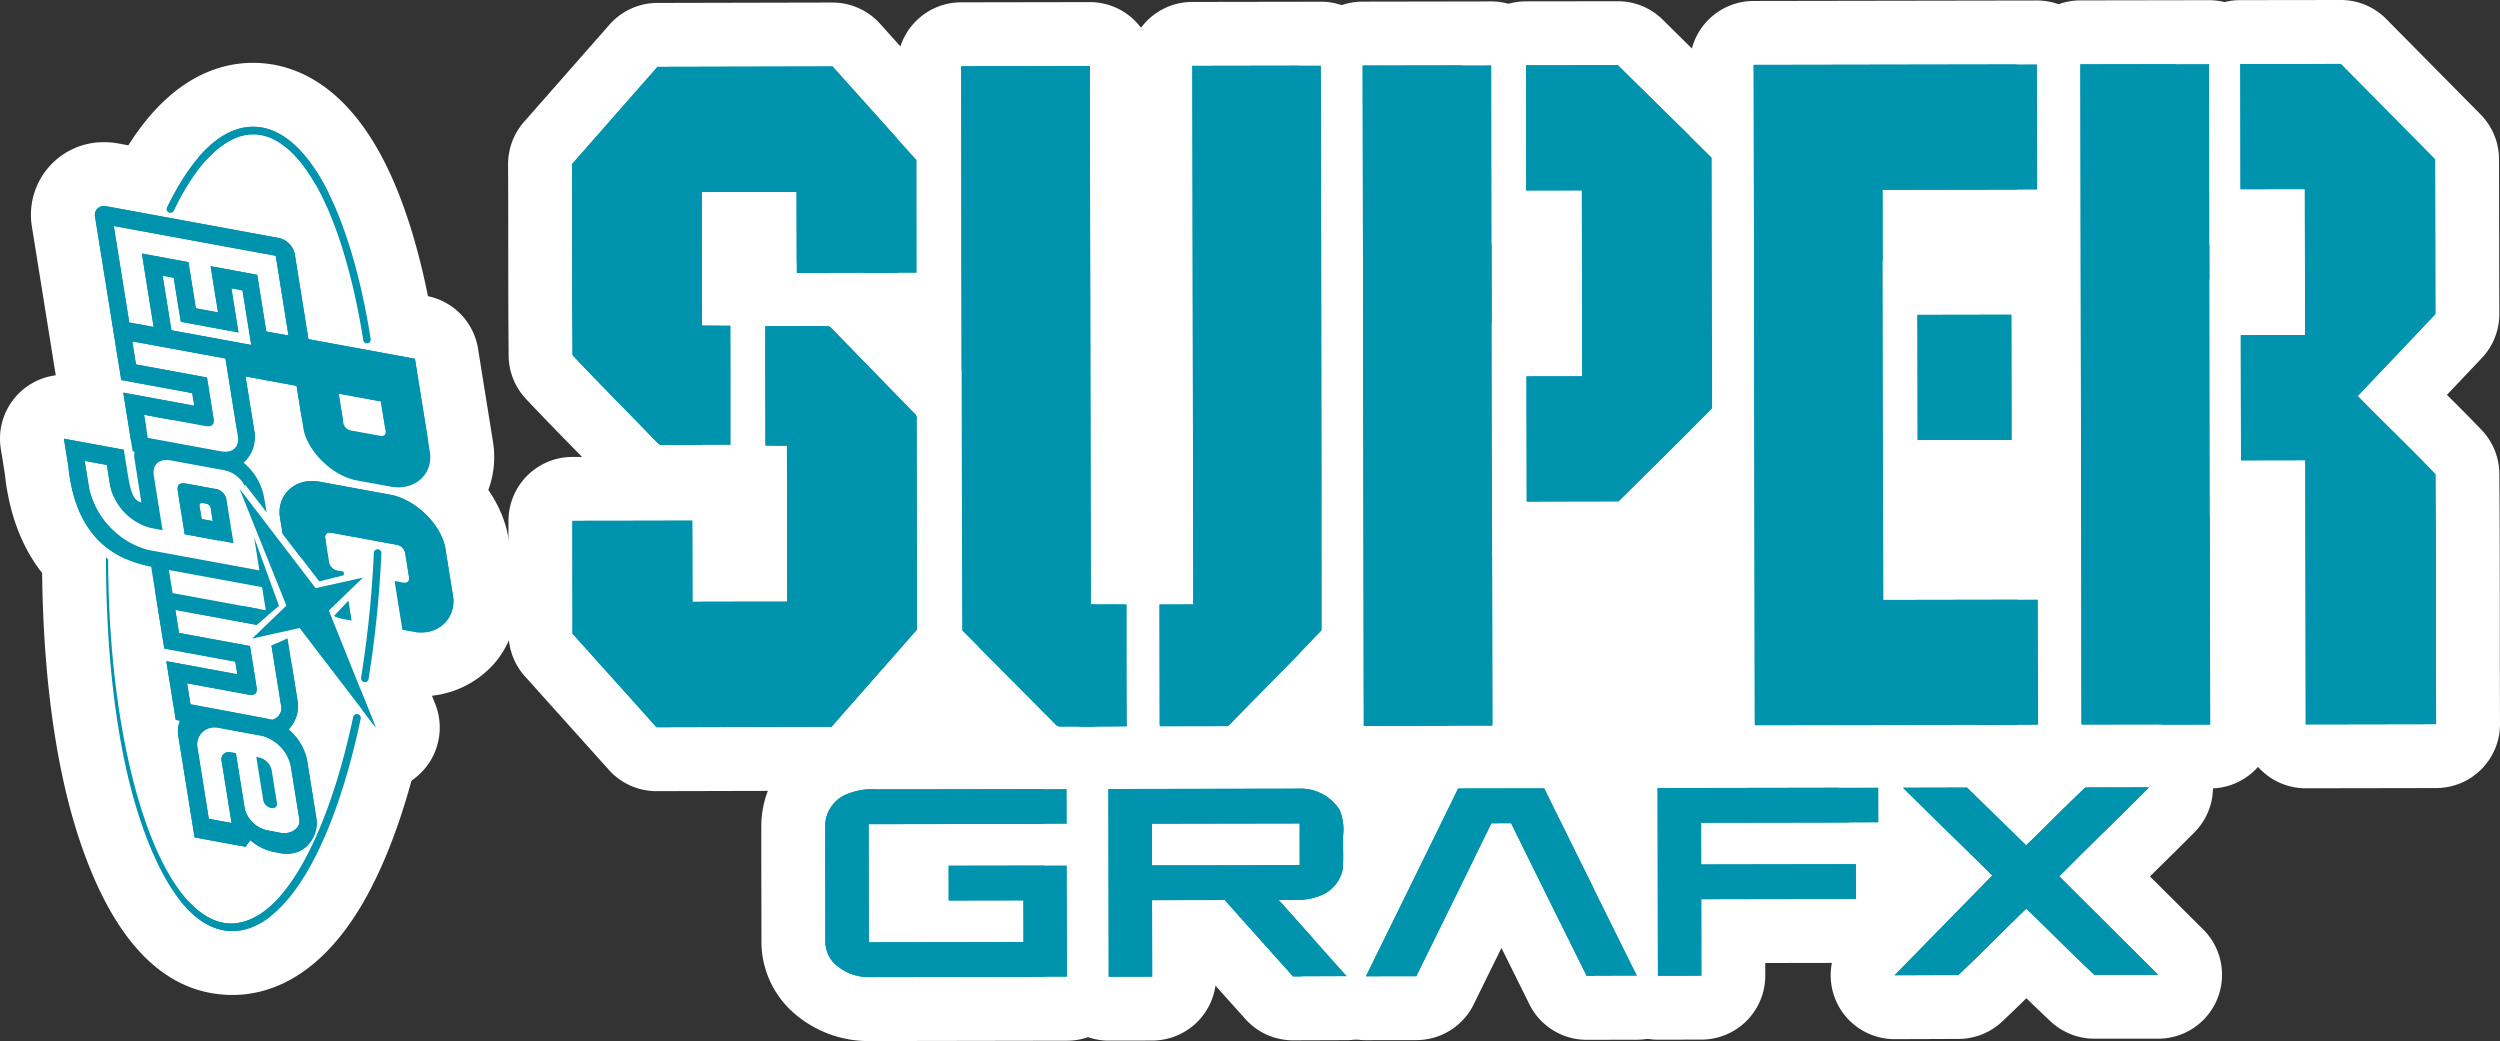 <?xml version="1.0" encoding="UTF-8" standalone="no"?>
<svg
   viewBox="0 0 273.766 114.001"
   version="1.1"
   id="svg156"
   sodipodi:docname="supergrafx.svg"
   width="273.766"
   height="114.001"
   inkscape:version="1.1 (c68e22c387, 2021-05-23)"
   xmlns:inkscape="http://www.inkscape.org/namespaces/inkscape"
   xmlns:sodipodi="http://sodipodi.sourceforge.net/DTD/sodipodi-0.dtd"
   xmlns="http://www.w3.org/2000/svg"
   xmlns:svg="http://www.w3.org/2000/svg"
   xmlns:rdf="http://www.w3.org/1999/02/22-rdf-syntax-ns#"
   xmlns:cc="http://creativecommons.org/ns#"
   xmlns:dc="http://purl.org/dc/elements/1.1/">
  <rect x="0" y="0" width="273.766" height="114.001" fill="#333333" stroke="none"/>
  <defs
     id="defs160" />
  <sodipodi:namedview
     id="namedview158"
     pagecolor="#ffffff"
     bordercolor="#666666"
     borderopacity="1.0"
     inkscape:pageshadow="2"
     inkscape:pageopacity="0.0"
     inkscape:pagecheckerboard="0"
     showgrid="false"
     fit-margin-top="0"
     fit-margin-left="0"
     fit-margin-right="0"
     fit-margin-bottom="0"
     inkscape:zoom="1.113"
     inkscape:cx="137.01707"
     inkscape:cy="56.603774"
     inkscape:window-width="1920"
     inkscape:window-height="1138"
     inkscape:window-x="-8"
     inkscape:window-y="-8"
     inkscape:window-maximized="1"
     inkscape:current-layer="svg156" />
  <title
     id="title2">logo</title>
  <g
     id="g1056"
     transform="translate(-363.117)">
    <g
       id="Layer_2"
       data-name="Layer 2">
      <rect
         x="459.683"
         y="65.811"
         width="22.167"
         height="18.796"
         fill="#ffffff"
         id="rect4" />
      <rect
         x="532.683"
         y="45.42"
         width="24.039"
         height="43.688"
         fill="#ffffff"
         id="rect6" />
      <rect
         x="573.092"
         y="50.941"
         width="16.998"
         height="16.998"
         fill="#ffffff"
         id="rect8" />
    </g>
    <g
       id="Calque_1"
       data-name="Calque 1">
      <path
         d="m 435.533,52.224 a 4.061,4.061 0 0 1 -3.005,-1.374 c -0.051,-0.047 -0.1,-0.096 -0.148,-0.146 -1.213,-1.263 -2.439,-2.516 -3.666,-3.77 -1.794,-1.833 -3.65,-3.729 -5.446,-5.642 a 3.499,3.499 0 0 1 -0.949,-2.361 c -0.04,-4.138 -0.043,-8.275 -0.045,-12.415 q -0.002,-4.262 -0.017,-8.525 a 3.498,3.498 0 0 1 0.871,-2.328 l 9.36,-10.65 a 3.501,3.501 0 0 1 2.621,-1.189 l 19.176,-0.044 a 3.5,3.5 0 0 1 2.605,1.163 l 9.195,10.252 a 3.5,3.5 0 0 1 0.895,2.345 q -0.007,3.238 0.004,6.475 0.007,2.931 0.006,5.862 a 3.5,3.5 0 0 1 -3.495,3.495 l -1.307,0.002 q -5.906,0.009 -11.812,0.025 h -0.012 a 3.501,3.501 0 0 1 -3.5,-3.492 c 0,0 -0.008,-4.776 -0.009,-5.386 0,0 -2.557,0.005 -3.388,0.006 q 0.002,3.823 0.013,7.646 a 3.5,3.5 0 0 1 3.129,3.48 q 0,2.541 0.008,5.083 c 0.006,2.665 0.012,5.33 0.003,7.994 a 3.501,3.501 0 0 1 -3.5,3.488 c -0.008,0 -1.184,-0.006 -1.763,-0.006 l -4.808,0.012 z"
         fill="#0093ae"
         id="path11" />
      <path
         d="m 454.285,7.28 9.196,10.252 c -0.01,4.114 0.016,8.228 0.01,12.339 q -6.562,0.011 -13.126,0.028 c -0.007,-2.965 -0.006,-5.924 -0.017,-8.884 -3.288,0.002 -6.576,0.014 -9.86,0.014 l -0.52,-10e-5 c 10e-4,4.869 0.002,9.731 0.029,14.6 l 0.124,-1e-4 c 0.995,0 1.991,0.021 2.99,0.024 0,4.355 0.026,8.711 0.011,13.065 q -0.89,-0.006 -1.779,-0.006 c -1.607,0 -3.214,0.011 -4.823,0.011 q -0.484,0 -0.968,-0.002 l -0.019,4.3e-4 c -0.272,0 -0.438,-0.283 -0.629,-0.444 -3.013,-3.138 -6.108,-6.211 -9.086,-9.383 -0.067,-6.97 -0.028,-13.946 -0.062,-20.923 l 9.36,-10.65 19.168,-0.044 m 7e-5,-7 h -0.016 l -19.168,0.044 a 7,7 0 0 0 -5.242,2.379 l -9.36,10.65 a 7,7 0 0 0 -1.742,4.655 q 0.021,4.254 0.017,8.507 c 0.002,4.076 0.005,8.291 0.045,12.45 a 7,7 0 0 0 1.897,4.724 c 1.819,1.937 3.685,3.843 5.49,5.687 1.221,1.247 2.442,2.494 3.649,3.752 q 0.104,0.109 0.213,0.213 a 7.501,7.501 0 0 0 5.465,2.384 l 0.068,-3.7e-4 0.918,0.002 q 1.219,0 2.437,-0.006 1.193,-0.004 2.386,-0.005 0.865,0 1.73,0.005 l 0.049,1.8e-4 a 7,7 0 0 0 7,-6.977 c 0.009,-2.668 0.003,-5.337 -0.003,-8.005 q -0.004,-1.922 -0.007,-3.843 0.126,0.005 0.254,0.005 l 0.024,-6e-5 q 5.541,-0.019 11.084,-0.025 l 2.031,-0.003 a 7,7 0 0 0 6.988,-6.99 q 0.004,-2.921 -0.006,-5.843 -0.007,-3.245 -0.004,-6.49 a 7,7 0 0 0 -1.789,-4.69 L 459.496,2.606 a 7,7 0 0 0 -5.211,-2.326 z"
         fill="#ffffff"
         id="path13" />
      <path
         d="m 479.236,83.091 a 4.214,4.214 0 0 1 -3.114,-1.405 L 466.002,71.505 a 3.503,3.503 0 0 1 -1.018,-2.459 q -0.047,-19.356 -0.073,-38.71 l -0.039,-23.073 a 3.499,3.499 0 0 1 3.494,-3.507 L 482.456,3.732 a 3.5,3.5 0 0 1 3.5,3.493 l 0.036,21.133 q 0.027,17.153 0.065,34.309 c 0.171,0.003 0.342,0.006 0.513,0.01 a 3.5,3.5 0 0 1 3.422,3.502 q -0.005,6.683 0.023,13.356 a 3.5,3.5 0 0 1 -3.424,3.511 c -1.353,0.029 -2.706,0.033 -4.059,0.033 0,0 -2.511,0 -3.058,0.003 -0.086,0.006 -0.169,0.009 -0.238,0.009 z"
         fill="#0093ae"
         id="path15" />
      <path
         d="m 482.456,7.232 q 0.056,29.469 0.109,58.942 c 0.764,-0.006 1.527,-0.014 2.291,-0.014 0.545,0 1.09,0.004 1.635,0.016 q -0.005,6.689 0.023,13.371 c -1.338,0.029 -2.675,0.033 -4.013,0.033 q -0.712,0 -1.425,-4.9e-4 -0.871,0 -1.742,0.004 a 0.63,0.63 0 0 1 -0.098,0.008 0.776,0.776 0 0 1 -0.575,-0.314 L 468.484,69.038 Q 468.409,38.143 468.373,7.256 475.415,7.244 482.456,7.232 m 2.1e-4,-7 h -0.012 l -14.084,0.024 a 7,7 0 0 0 -6.988,7.013 q 0.022,11.584 0.039,23.168 0.031,19.307 0.072,38.617 a 7,7 0 0 0 2.035,4.918 L 473.6,84.115 a 7.66,7.66 0 0 0 5.636,2.476 q 0.185,0 0.371,-0.009 0.735,-0.003 1.47,-0.003 l 0.709,2.4e-4 0.716,2.5e-4 c 1.246,0 2.698,-0.003 4.165,-0.035 a 7,7 0 0 0 6.848,-7.022 q -0.022,-6.669 -0.023,-13.342 a 7.001,7.001 0 0 0 -3.942,-6.304 q -0.036,-15.739 -0.057,-31.477 -0.017,-10.591 -0.036,-21.182 a 7,7 0 0 0 -7,-6.987 z"
         fill="#ffffff"
         id="path17" />
      <path
         d="m 490.113,83.038 a 3.5,3.5 0 0 1 -3.5,-3.491 l 3.5,-0.009 -3.5,-0.004 q -0.017,-6.665 -0.019,-13.335 a 3.501,3.501 0 0 1 3.461,-3.498 c 0.075,-10e-4 0.15,-10e-4 0.225,-0.002 -0.018,-11.755 -0.096,-55.481 -0.096,-55.481 a 3.5,3.5 0 0 1 3.494,-3.506 l 14.088,-0.024 a 3.5,3.5 0 0 1 3.5,3.496 q 0.013,11.552 0.041,23.105 0.041,19.367 0.045,38.73 a 3.498,3.498 0 0 1 -0.957,2.401 c -2.009,2.125 -4.086,4.229 -6.094,6.262 -1.402,1.42 -2.804,2.839 -4.19,4.272 a 3.502,3.502 0 0 1 -2.5,1.067 q -2.71,0.013 -5.414,0.012 z"
         fill="#0093ae"
         id="path19" />
      <path
         d="m 507.766,7.188 c 0.023,20.609 0.102,41.224 0.086,61.829 -3.361,3.555 -6.857,6.989 -10.257,10.506 -2.496,0.012 -4.985,0.01 -7.481,0.015 q -0.017,-6.667 -0.019,-13.338 c 0.735,-0.008 1.47,-0.01 2.207,-0.01 q 0.742,0 1.484,0.002 -0.043,-29.491 -0.101,-58.98 l 14.082,-0.024 m 0,-7 h -0.012 l -12.434,0.021 -1.648,0.003 a 7,7 0 0 0 -6.988,7.012 l 0.035,19.557 q 0.03,16.627 0.057,33.254 a 6.999,6.999 0 0 0 -3.682,6.16 q -0.005,6.681 0.019,13.361 a 7,7 0 0 0 7,6.982 h 0.012 l 2.225,-0.003 q 2.638,-0.003 5.277,-0.012 a 7,7 0 0 0 5,-2.134 c 1.38,-1.427 2.776,-2.84 4.171,-4.254 2.019,-2.045 4.107,-4.159 6.14,-6.309 a 7,7 0 0 0 1.913,-4.804 c 0.01,-12.928 -0.018,-26.071 -0.045,-38.782 q -0.025,-11.531 -0.041,-23.061 a 7,7 0 0 0 -7,-6.992 z"
         fill="#ffffff"
         id="path21" />
      <path
         d="m 512.462,83 a 3.5,3.5 0 0 1 -3.5,-3.494 L 508.837,7.187 a 3.5,3.5 0 0 1 3.494,-3.506 l 14.087,-0.024 a 3.5,3.5 0 0 1 3.5,3.494 l 0.124,72.319 a 3.5,3.5 0 0 1 -3.493,3.506 z"
         fill="#0093ae"
         id="path23" />
      <path
         d="m 526.417,7.156 q 0.062,36.164 0.124,72.32 -7.042,0.012 -14.08,0.024 -0.062,-36.163 -0.124,-72.32 l 14.08,-0.024 m 0,-7 h -0.012 l -14.08,0.024 a 7,7 0 0 0 -6.988,7.012 l 0.062,36.095 0.062,36.225 a 7,7 0 0 0 7,6.988 h 0.012 l 5.04,-0.009 9.04,-0.016 a 7,7 0 0 0 6.988,-7.012 l -0.062,-36.16 -0.062,-36.16 a 7,7 0 0 0 -7,-6.988 z"
         fill="#ffffff"
         id="path25" />
      <path
         d="m 530.304,58.419 a 3.501,3.501 0 0 1 -3.5,-3.494 l 3.5,-0.006 -3.5,-0.061 -0.023,-13.639 a 3.501,3.501 0 0 1 3.495,-3.506 l 2.595,-0.005 -0.023,-13.36 -2.602,0.004 a 3.5,3.5 0 0 1 -3.5,-3.494 L 526.722,7.156 A 3.5,3.5 0 0 1 530.217,3.65 L 540.279,3.636 a 3.502,3.502 0 0 1 2.467,1.017 q 2.375,2.36 4.771,4.702 2.764,2.711 5.511,5.436 a 3.505,3.505 0 0 1 1.028,2.473 l 0.048,27.462 a 3.5,3.5 0 0 1 -1.02,2.477 q -2.754,2.764 -5.54,5.501 -2.358,2.331 -4.708,4.67 a 3.505,3.505 0 0 1 -2.461,1.024 c -2.171,0.008 -10.067,0.022 -10.07,0.022 z"
         fill="#0093ae"
         id="path27" />
      <path
         d="m 540.279,7.136 c 3.412,3.389 6.873,6.738 10.278,10.133 l 0.047,27.462 c -3.393,3.406 -6.839,6.765 -10.243,10.166 -3.351,0.013 -6.704,0.015 -10.056,0.023 q -0.012,-6.852 -0.024,-13.705 3.05,-0.005 6.095,-0.011 -0.018,-10.179 -0.035,-20.361 l -6.095,0.01 q -0.012,-6.855 -0.024,-13.703 L 540.279,7.136 m 0,-7 h -0.009 l -10.056,0.014 a 7,7 0 0 0 -6.991,7.012 l 0.013,7.636 0.01,6.068 a 7.002,7.002 0 0 0 6.107,6.932 l 0.011,6.478 a 7,7 0 0 0 -6.083,6.952 l 0.024,13.705 a 7,7 0 0 0 7,6.988 h 0.016 l 3.389,-0.006 q 3.34,-0.006 6.679,-0.016 a 7,7 0 0 0 4.92,-2.048 q 2.311,-2.309 4.639,-4.6 2.816,-2.782 5.616,-5.578 a 7,7 0 0 0 2.04,-4.952 l -0.047,-27.462 a 7,7 0 0 0 -2.057,-4.945 Q 552.76,9.58 549.987,6.875 547.594,4.527 545.212,2.17 a 7,7 0 0 0 -4.933,-2.034 z"
         fill="#ffffff"
         id="path29" />
      <path
         d="m 555.281,82.927 a 3.5,3.5 0 0 1 -3.5,-3.494 l -0.124,-72.32 A 3.5,3.5 0 0 1 555.151,3.607 l 31.024,-0.053 a 3.5,3.5 0 0 1 3.5,3.494 l 0.023,13.703 a 3.5,3.5 0 0 1 -3.494,3.506 l -13.437,0.023 0.065,37.913 L 586.276,62.17 a 3.499,3.499 0 0 1 3.5,3.494 l 0.023,13.703 a 3.499,3.499 0 0 1 -3.494,3.506 z"
         fill="#0093ae"
         id="path31" />
      <path
         d="m 586.175,7.054 q 0.012,6.851 0.024,13.703 l -16.937,0.029 q 0.038,22.452 0.077,44.913 L 586.276,65.67 q 0.012,6.854 0.024,13.703 l -31.019,0.053 Q 555.219,43.263 555.157,7.107 L 586.175,7.054 m 0,-7 h -0.012 l -20.03,0.034 -10.989,0.019 a 7,7 0 0 0 -6.988,7.012 l 0.062,36.095 0.062,36.225 a 7,7 0 0 0 7,6.988 h 0.012 l 11.255,-0.019 19.764,-0.034 a 7,7 0 0 0 6.988,-7.012 l -0.012,-7.054 -0.011,-6.649 A 7,7 0 0 0 586.276,58.67 h -0.012 l -9.803,0.017 -0.134,2.1e-4 -0.018,-10.693 -0.035,-20.22 5.456,-0.009 4.481,-0.008 a 7,7 0 0 0 6.988,-7.012 l -0.01,-6.051 -0.013,-7.653 a 7,7 0 0 0 -7,-6.988 z"
         fill="#ffffff"
         id="path33" />
      <path
         d="m 591.056,82.865 a 3.5,3.5 0 0 1 -3.5,-3.494 l -0.124,-72.32 a 3.5,3.5 0 0 1 3.494,-3.506 l 14.092,-0.024 a 3.5,3.5 0 0 1 3.5,3.494 l 0.124,72.32 a 3.499,3.499 0 0 1 -3.494,3.506 z"
         fill="#0093ae"
         id="path35" />
      <path
         d="m 605.018,7.021 q 0.062,36.164 0.124,72.32 -7.045,0.012 -14.086,0.024 -0.062,-36.164 -0.124,-72.32 7.047,-0.012 14.086,-0.024 m 0,-7 h -0.012 L 590.92,0.045 a 7,7 0 0 0 -6.988,7.012 l 0.062,36.219 0.062,36.1 a 7,7 0 0 0 7,6.988 h 0.012 l 14.086,-0.024 a 7,7 0 0 0 6.988,-7.012 l -0.124,-72.32 a 7,7 0 0 0 -7,-6.988 z"
         fill="#ffffff"
         id="path37" />
      <path
         d="m 615.612,82.823 a 3.499,3.499 0 0 1 -3.5,-3.494 l -0.044,-25.427 -3.548,0.006 a 3.499,3.499 0 0 1 -3.5,-3.494 L 604.997,36.711 a 3.499,3.499 0 0 1 3.494,-3.506 l 3.542,-0.007 -0.016,-8.986 -3.548,0.006 a 3.5,3.5 0 0 1 -3.5,-3.494 L 604.946,7.021 A 3.5,3.5 0 0 1 608.441,3.515 l 11.008,-0.015 a 3.5,3.5 0 0 1 2.489,1.04 l 10.326,10.449 a 3.5,3.5 0 0 1 1.011,2.448 q 0.015,4.424 0.018,8.849 0.006,4.05 0.016,8.101 a 3.495,3.495 0 0 1 -0.961,2.419 l -6.173,6.508 q 0.617,0.612 1.232,1.222 c 1.626,1.61 3.308,3.275 4.931,4.969 a 3.499,3.499 0 0 1 0.974,2.393 c 0.047,5.599 0.051,11.197 0.055,16.796 q 0.003,5.297 0.018,10.594 a 3.501,3.501 0 0 1 -3.493,3.513 z"
         fill="#0093ae"
         id="path39" />
      <path
         d="m 619.449,7 10.326,10.449 c 0.019,5.649 0.016,11.299 0.033,16.948 l -8.513,8.975 c 2.815,2.87 5.736,5.652 8.516,8.553 0.076,9.125 0.039,18.251 0.073,27.374 l -14.271,0.025 q -0.025,-14.462 -0.05,-28.927 l -7.042,0.012 q -0.012,-6.852 -0.024,-13.703 3.518,-0.006 7.042,-0.012 -0.014,-7.993 -0.028,-15.986 -3.526,0.006 -7.042,0.012 -0.012,-6.855 -0.024,-13.703 L 619.449,7 m -6e-5,-7 h -0.01 L 608.436,0.015 A 7,7 0 0 0 601.446,7.027 l 10e-4,0.612 0.022,13.091 a 7,7 0 0 0 7,6.988 h 0.012 l 0.042,-6e-5 0.003,1.986 -0.042,10e-5 a 7,7 0 0 0 -6.988,7.012 l 9e-5,0.059 0.024,13.645 a 7,7 0 0 0 7,6.988 h 0.012 l 0.042,-6e-5 0.013,7.452 0.025,14.475 a 7,7 0 0 0 7,6.988 h 0.012 l 14.271,-0.025 A 7,7 0 0 0 636.883,79.272 q -0.02,-5.269 -0.018,-10.54 c -0.004,-5.524 -0.008,-11.235 -0.055,-16.866 a 7,7 0 0 0 -1.946,-4.785 c -1.254,-1.309 -2.534,-2.592 -3.794,-3.844 l 3.817,-4.024 a 7,7 0 0 0 1.921,-4.838 q -0.012,-4.053 -0.015,-8.106 -0.006,-4.422 -0.018,-8.843 a 7,7 0 0 0 -2.021,-4.897 L 624.428,2.08 A 7,7 0 0 0 619.449,0 Z"
         fill="#ffffff"
         id="path41" />
      <path
         d="m 573.116,51.687 a 3.499,3.499 0 0 1 -3.5,-3.494 l -0.023,-13.705 a 3.5,3.5 0 0 1 3.494,-3.506 l 10.283,-0.019 a 3.5,3.5 0 0 1 3.5,3.494 l 0.023,13.705 A 3.499,3.499 0 0 1 583.399,51.668 Z"
         fill="#0093ae"
         id="path43" />
      <path
         d="m 583.369,34.463 q 0.012,6.854 0.024,13.705 -5.139,0.009 -10.277,0.018 -0.012,-6.854 -0.024,-13.705 5.139,-0.009 10.277,-0.018 m 2.8e-4,-7 h -0.012 l -5.139,0.009 -5.138,0.009 a 7,7 0 0 0 -6.988,7.012 l 0.012,6.852 0.012,6.853 a 7,7 0 0 0 7,6.988 h 0.012 l 5.138,-0.009 5.139,-0.009 a 7,7 0 0 0 6.988,-7.012 l -0.024,-13.705 a 7,7 0 0 0 -7,-6.988 z"
         fill="#ffffff"
         id="path45" />
      <path
         d="m 435.006,83.134 a 3.498,3.498 0 0 1 -2.605,-1.163 l -9.197,-10.251 a 3.497,3.497 0 0 1 -0.895,-2.344 q 0.006,-3.081 -0.005,-6.159 -0.007,-3.092 -0.005,-6.188 a 3.501,3.501 0 0 1 3.497,-3.493 q 6.559,-0.006 13.117,-0.022 h 0.01 a 3.5,3.5 0 0 1 3.5,3.485 c 0.006,1.484 0.012,5.08 0.013,5.394 0,0 2.273,-0.005 3.381,-0.007 l -0.02,-10.297 a 3.503,3.503 0 0 1 -2.357,-3.306 l -0.008,-4.112 c -0.007,-2.987 -0.015,-5.976 -0.005,-8.965 a 3.499,3.499 0 0 1 3.5,-3.488 c 0.007,0 1.483,0.004 1.483,0.004 l 3.838,-0.007 c 0,0 1.485,0.001 1.523,0.001 a 3.959,3.959 0 0 1 2.84,1.229 c 0.065,0.058 0.128,0.118 0.189,0.181 q 2.577,2.659 5.161,5.306 l 3.804,3.907 a 4.088,4.088 0 0 1 1.226,3.187 c 0,0 0.028,17.784 0.04,22.907 a 3.5,3.5 0 0 1 -0.871,2.318 l -9.358,10.647 a 3.501,3.501 0 0 1 -2.62,1.189 z"
         fill="#0093ae"
         id="path47" />
      <path
         d="m 452.231,35.715 q 0.749,0 1.498,0.004 a 0.338,0.338 0 0 1 0.041,-0.003 c 0.22,0 0.36,0.219 0.516,0.345 q 4.497,4.638 9.006,9.254 a 0.614,0.614 0 0 1 0.198,0.566 q 0.02,11.531 0.04,23.058 l -9.358,10.648 -19.166,0.046 -9.197,-10.25 c 0.008,-4.117 -0.018,-8.229 -0.01,-12.347 q 6.562,-0.006 13.124,-0.023 c 0.013,2.963 0.01,5.924 0.023,8.886 2.835,-0.003 5.673,-0.014 8.51,-0.014 q 0.934,0 1.868,0.002 L 449.291,48.807 q -0.163,2.7e-4 -0.325,3e-4 c -0.675,0 -1.352,-0.005 -2.026,-0.027 -0.006,-4.353 -0.028,-8.705 -0.013,-13.062 q 0.74,0.005 1.479,0.004 c 1.275,0 2.551,-0.007 3.825,-0.007 m 0,-7 q -0.966,0 -1.933,0.004 -0.946,0.003 -1.892,0.004 -0.718,0 -1.435,-0.004 l -0.044,-1.5e-4 a 7,7 0 0 0 -7,6.977 c -0.01,3.017 -0.003,6.031 0.005,9.046 l 0.008,4.049 a 7.034,7.034 0 0 0 0.126,1.318 7.04,7.04 0 0 0 -1.142,-0.093 h -0.021 q -6.552,0.019 -13.11,0.023 a 7,7 0 0 0 -6.994,6.987 q -0.006,3.111 0.005,6.219 0.007,3.064 0.005,6.128 a 7,7 0 0 0 1.79,4.688 l 9.197,10.25 a 7,7 0 0 0 5.21,2.325 h 0.017 l 19.166,-0.046 a 7,7 0 0 0 5.241,-2.379 l 9.358,-10.648 a 7,7 0 0 0 1.742,-4.636 q -0.017,-7.708 -0.027,-15.419 l -0.012,-7.417 a 7.661,7.661 0 0 0 -2.233,-5.707 q -1.883,-1.938 -3.77,-3.872 -2.589,-2.657 -5.175,-5.32 -0.151,-0.156 -0.312,-0.303 a 7.417,7.417 0 0 0 -5.23,-2.17 c -0.049,0 -0.1,6.1e-4 -0.151,0.002 q -0.694,-0.004 -1.389,-0.004 z"
         fill="#ffffff"
         id="path49" />
      <path
         d="m 458.386,110.5 a 8.931,8.931 0 0 1 -6.257,-2.404 6.868,6.868 0 0 1 -2.128,-5.12 l -0.008,-4.659 q -0.009,-4.039 -0.007,-8.076 a 7.255,7.255 0 0 1 4.698,-6.57 10.148,10.148 0 0 1 4.111,-0.733 l 0.447,0.005 c 3.888,-0.004 20.683,-0.033 20.685,-0.033 a 3.5,3.5 0 0 1 3.5,3.494 l 0.006,3.805 a 3.501,3.501 0 0 1 -0.845,2.287 3.484,3.484 0 0 1 0.853,2.283 l 0.021,12.18 a 3.5,3.5 0 0 1 -3.494,3.506 z m 3.367,-10.814 1.924,-0.004 a 3.491,3.491 0 0 1 -0.169,-1.067 l -0.006,-3.803 a 3.51,3.51 0 0 1 0.165,-1.07 l -1.923,0.004 z"
         fill="#0093ae"
         id="path51" />
      <path
         d="m 479.927,86.409 c 0.002,1.265 0.004,2.537 0.007,3.805 q -10.849,0.019 -21.697,0.037 0.011,6.468 0.022,12.94 l 16.94,-0.029 q -0.004,-2.283 -0.008,-4.568 -4.092,0.007 -8.183,0.014 -0.003,-1.905 -0.007,-3.803 6.468,-0.011 12.94,-0.022 l 0.021,12.18 q -10.753,0.018 -21.51,0.037 l -0.069,3.7e-4 a 5.518,5.518 0 0 1 -3.826,-1.425 3.394,3.394 0 0 1 -1.056,-2.55 c -0.004,-4.261 -0.022,-8.52 -0.015,-12.779 a 3.788,3.788 0 0 1 2.551,-3.348 6.716,6.716 0 0 1 2.76,-0.461 q 0.193,0 0.384,0.004 10.373,-0.009 20.745,-0.032 m 1.9e-4,-7 h -0.008 q -4.706,0.005 -9.414,0.015 -5.635,0.01 -11.269,0.017 -0.218,-0.003 -0.438,-0.004 a 13.686,13.686 0 0 0 -5.465,1.005 10.781,10.781 0 0 0 -6.846,9.811 q -0.007,4.052 0.007,8.105 0.005,2.289 0.008,4.579 a 10.38,10.38 0 0 0 3.217,7.696 12.398,12.398 0 0 0 8.665,3.368 l 0.081,-4.6e-4 v 9e-5 l 7.803,-0.013 13.707,-0.024 a 7,7 0 0 0 6.988,-7.012 l -0.021,-12.179 a 6.99,6.99 0 0 0 -0.386,-2.287 6.997,6.997 0 0 0 0.378,-2.283 l -0.007,-3.805 a 7,7 0 0 0 -7,-6.988 z"
         fill="#ffffff"
         id="path53" />
      <path
         d="m 484.53,110.455 a 3.5,3.5 0 0 1 -3.5,-3.494 l -0.036,-20.555 a 3.5,3.5 0 0 1 3.494,-3.506 l 20.756,-0.035 a 8.528,8.528 0 0 1 7.588,4.053 7.531,7.531 0 0 1 0.862,4.085 c -10e-4,0.146 0,0.513 -10e-4,0.552 -0.007,0.427 -0.002,0.854 0.003,1.281 0.01,0.789 0.019,1.605 -0.034,2.47 -0.003,0.048 -0.007,0.096 -0.012,0.143 a 7.133,7.133 0 0 1 -3.741,5.429 l 3.299,3.691 a 3.5,3.5 0 0 1 -2.597,5.832 c 0,0 -5.897,0.021 -5.902,0.021 a 3.498,3.498 0 0 1 -2.606,-1.164 l -1.124,-1.253 q -2.664,-2.969 -5.319,-5.945 l -2.884,0.005 0.008,4.876 a 3.5,3.5 0 0 1 -3.494,3.506 z"
         fill="#0093ae"
         id="path55" />
      <path
         d="m 505.325,86.365 a 5.049,5.049 0 0 1 4.472,2.294 5.553,5.553 0 0 1 0.398,2.838 c -0.02,1.197 0.048,2.399 -0.025,3.595 a 3.917,3.917 0 0 1 -2.647,3.049 6.975,6.975 0 0 1 -2.702,0.41 c -0.397,0 -0.795,-0.01 -1.19,-0.01 -0.166,0 -0.332,0.002 -0.497,0.007 l 7.466,8.354 -5.889,0.021 q -3.746,-4.179 -7.479,-8.365 l -7.959,0.014 0.014,8.376 -4.757,0.008 -0.035,-20.554 q 10.375,-0.018 20.754,-0.036 l 0.075,-4.5e-4 m -16.058,8.402 q 8.087,-0.014 16.178,-0.028 c -0.003,-1.522 -0.005,-3.049 -0.008,-4.57 l -16.178,0.028 c 0.003,1.52 0.005,3.048 0.008,4.57 M 505.325,79.365 h -1.5e-4 l -0.087,5.1e-4 v -6e-5 l -20.754,0.036 a 7,7 0 0 0 -6.988,7.012 l 0.035,20.554 a 7,7 0 0 0 7,6.988 h 0.012 l 4.757,-0.008 a 7.002,7.002 0 0 0 6.919,-6.012 q 1.12,1.25 2.241,2.5 l 1.04,1.16 a 7,7 0 0 0 5.212,2.327 h 0.025 l 5.889,-0.021 a 7,7 0 0 0 5.194,-11.665 l -0.932,-1.043 a 10.203,10.203 0 0 0 2.246,-5.389 q 0.015,-0.143 0.023,-0.286 c 0.061,-0.991 0.05,-1.912 0.041,-2.724 -0.005,-0.394 -0.01,-0.789 -0.003,-1.182 q 0.002,-0.118 -6e-5,-0.236 c -0.002,-0.112 1.5e-4,-0.225 10e-4,-0.339 a 10.891,10.891 0 0 0 -1.326,-5.861 11.984,11.984 0 0 0 -10.545,-5.811 z"
         fill="#ffffff"
         id="path57" />
      <path
         d="m 512.7,110.404 a 3.5,3.5 0 0 1 -3.142,-5.041 q 1.866,-3.806 3.739,-7.606 3.183,-6.469 6.351,-12.945 a 3.498,3.498 0 0 1 3.14,-1.966 l 9.428,-0.016 a 3.502,3.502 0 0 1 3.141,1.954 q 3.051,6.199 6.129,12.382 2.02,4.066 4.034,8.136 a 3.499,3.499 0 0 1 -3.129,5.052 l -5.521,0.012 a 3.5,3.5 0 0 1 -3.137,-1.947 l -2.653,-5.35 q -1.78,-3.584 -3.555,-7.172 -1.746,3.565 -3.503,7.127 l -2.664,5.415 a 3.499,3.499 0 0 1 -3.137,1.958 z"
         fill="#0093ae"
         id="path59" />
      <path
         d="m 532.215,86.33 c 3.372,6.85 6.781,13.679 10.167,20.524 l -5.514,0.011 c -2.759,-5.574 -5.537,-11.135 -8.275,-16.718 l -2.162,0.004 c -2.715,5.593 -5.477,11.163 -8.217,16.747 l -5.514,0.008 c 3.363,-6.856 6.746,-13.697 10.093,-20.559 l 9.422,-0.016 m 6e-5,-7 h -0.012 l -9.422,0.016 a 7,7 0 0 0 -6.28,3.932 q -3.148,6.455 -6.325,12.893 -1.882,3.824 -3.761,7.651 a 7,7 0 0 0 6.285,10.083 h 0.01 l 5.514,-0.008 a 7,7 0 0 0 6.274,-3.916 q 1.348,-2.747 2.701,-5.49 l 0.337,-0.685 0.361,0.727 q 1.349,2.718 2.697,5.438 a 7,7 0 0 0 6.273,3.894 h 0.015 l 5.514,-0.011 a 7,7 0 0 0 6.26,-10.104 q -1.978,-3.998 -3.963,-7.991 -3.106,-6.257 -6.198,-12.52 a 7,7 0 0 0 -6.28,-3.909 z"
         fill="#ffffff"
         id="path61" />
      <path
         d="m 544.669,110.352 a 3.499,3.499 0 0 1 -3.5,-3.494 l -0.035,-20.554 a 3.5,3.5 0 0 1 3.493,-3.506 l 24.178,-0.042 a 3.5,3.5 0 0 1 3.5,3.492 l 0.007,3.807 a 3.501,3.501 0 0 1 -2.668,3.406 3.522,3.522 0 0 1 0.202,1.168 l 0.006,3.803 a 3.5,3.5 0 0 1 -3.494,3.506 l -13.439,0.023 0.008,4.789 a 3.576,3.576 0 0 1 -3.493,3.593 z"
         fill="#0093ae"
         id="path63" />
      <path
         d="m 568.805,86.256 q 0.003,1.905 0.007,3.805 -9.705,0.017 -19.414,0.033 c 0.003,1.52 0.005,3.048 0.008,4.57 l 16.94,-0.029 0.007,3.803 -16.94,0.029 q 0.007,4.188 0.014,8.376 -2.377,0.004 -4.757,0.008 -0.018,-10.279 -0.035,-20.554 l 24.172,-0.042 m 2.7e-4,-7 h -0.012 L 556.511,79.277 544.621,79.297 a 7,7 0 0 0 -6.988,7.012 l 0.018,10.277 0.018,10.277 a 7,7 0 0 0 7,6.988 h 0.012 l 4.757,-0.008 a 7,7 0 0 0 6.988,-7.012 l -0.002,-1.376 4.255,-0.007 5.685,-0.01 a 7,7 0 0 0 6.988,-7.012 l -0.002,-0.921 -0.004,-2.111 a 6.984,6.984 0 0 0 2.465,-5.344 l -0.006,-3.441 -6.4e-4,-0.364 a 7,7 0 0 0 -7,-6.988 z"
         fill="#ffffff"
         id="path65" />
      <path
         d="m 570.59,110.294 a 3.5,3.5 0 0 1 -2.501,-5.948 l 8.253,-8.432 q -1.003,-0.984 -2.011,-1.966 c -1.77,-1.729 -3.542,-3.459 -5.297,-5.206 a 3.5,3.5 0 0 1 2.462,-5.98 l 7.018,-0.017 a 3.5,3.5 0 0 1 2.445,0.996 l 4.027,3.933 c 0.111,-0.11 0.222,-0.221 0.333,-0.331 1.218,-1.211 2.477,-2.463 3.776,-3.67 a 3.501,3.501 0 0 1 2.371,-0.936 l 6.986,-0.021 a 3.5,3.5 0 0 1 2.483,5.967 c -1.567,1.577 -3.155,3.138 -4.742,4.697 q -1.312,1.289 -2.62,2.581 l 8.34,8.303 a 3.5,3.5 0 0 1 -2.47,5.98 l -6.984,-0.001 a 3.504,3.504 0 0 1 -2.386,-0.938 c -1.522,-1.418 -3.013,-2.888 -4.454,-4.31 q -0.305,-0.3 -0.608,-0.601 -0.306,0.303 -0.61,0.606 c -1.436,1.425 -2.92,2.899 -4.437,4.321 a 3.502,3.502 0 0 1 -2.382,0.947 z"
         fill="#0093ae"
         id="path67" />
      <path
         d="m 598.454,86.216 h 0.005 m -0.005,0 c -3.251,3.274 -6.591,6.469 -9.836,9.75 l 10.827,10.779 -6.985,-10e-4 c -2.533,-2.359 -4.957,-4.848 -7.457,-7.244 -2.492,2.405 -4.907,4.902 -7.432,7.27 l -6.981,0.025 10.696,-10.926 c -3.246,-3.215 -6.542,-6.382 -9.781,-9.606 l 7.009,-0.018 6.477,6.325 c 2.184,-2.088 4.274,-4.277 6.487,-6.333 l 6.976,-0.021 m 0.005,-7 h -0.005 l -0.033,9e-5 -6.964,0.021 a 7,7 0 0 0 -4.742,1.87 q -0.889,0.826 -1.743,1.66 l -1.568,-1.531 a 7.001,7.001 0 0 0 -4.89,-1.992 h -0.018 l -7.009,0.018 a 7,7 0 0 0 -4.921,11.961 c 1.603,1.596 3.235,3.192 4.825,4.746 l -5.804,5.928 a 7,7 0 0 0 5.002,11.897 h 0.025 l 6.981,-0.025 a 7,7 0 0 0 4.763,-1.894 c 0.904,-0.848 1.791,-1.708 2.661,-2.563 0.873,0.852 1.762,1.709 2.669,2.553 a 7,7 0 0 0 4.77,1.878 l 6.985,0.001 a 7,7 0 0 0 4.94,-11.961 l -5.835,-5.81 0.095,-0.093 c 1.542,-1.515 3.135,-3.08 4.698,-4.653 a 6.999,6.999 0 0 0 -4.883,-12.012 z m -0.005,14 z"
         fill="#ffffff"
         id="path69" />
      <path
         d="m 403.299,41.104 a 3.924,3.924 0 0 1 -3.869,-3.361 c -2.319,-14.588 -6.764,-19.466 -8.551,-19.533 h -4.8e-4 c -0.953,0 -3.146,1.345 -5.576,6.383 a 3.917,3.917 0 0 1 -7.443,-1.699 3.85,3.85 0 0 1 0.408,-1.735 c 4.311,-8.907 9.21,-10.777 12.563,-10.777 0.114,0 0.229,0.002 0.343,0.006 2.905,0.11 7.126,1.685 10.739,8.564 2.305,4.393 4.122,10.488 5.254,17.626 a 3.911,3.911 0 0 1 -3.262,4.478 4.338,4.338 0 0 1 -0.606,0.048 z"
         fill="#0093ae"
         id="path71" />
      <path
         d="m 390.831,13.881 c 0.07,0 0.141,0.001 0.212,0.004 2.84,0.107 5.53,2.424 7.772,6.694 2.128,4.057 3.822,9.778 4.896,16.548 a 0.413,0.413 0 0 1 -0.345,0.471 0.407,0.407 0 0 1 -0.469,-0.343 c -2.18,-13.712 -6.735,-22.349 -11.885,-22.543 -0.057,-0.002 -0.113,-0.003 -0.17,-0.003 -2.998,0 -6.084,2.958 -8.69,8.364 a 0.417,0.417 0 0 1 -0.791,-0.179 0.388,0.388 0 0 1 0.044,-0.18 c 2.793,-5.785 6.05,-8.833 9.427,-8.833 m 0,-7 c -4.353,0 -10.608,2.212 -15.709,12.743 a 7.405,7.405 0 0 0 3.415,9.937 l 0.077,0.037 a 7.47,7.47 0 0 0 3.161,0.707 7.377,7.377 0 0 0 6.642,-4.113 l 0.039,-0.079 a 17.562,17.562 0 0 1 2.315,-3.747 c 1.37,1.818 3.705,6.521 5.208,15.965 a 7.412,7.412 0 1 0 14.642,-2.315 c -1.192,-7.504 -3.131,-13.966 -5.609,-18.689 -4.393,-8.365 -9.879,-10.293 -13.707,-10.437 -0.159,-0.006 -0.317,-0.009 -0.476,-0.009 z"
         fill="#ffffff"
         id="path73" />
      <path
         d="m 403.064,78.202 a 4.382,4.382 0 0 1 -0.598,-0.046 3.918,3.918 0 0 1 -3.309,-3.866 4.415,4.415 0 0 1 0.045,-0.632 116.897,116.897 0 0 0 1.358,-13.275 3.882,3.882 0 0 1 3.914,-3.734 c 0.035,0 0.083,0.001 0.117,0.002 a 3.948,3.948 0 0 1 3.788,4.069 124.524,124.524 0 0 1 -1.447,14.194 3.901,3.901 0 0 1 -3.867,3.288 z"
         fill="#0093ae"
         id="path75" />
      <path
         d="m 404.474,60.148 0.013,1.8e-4 a 0.421,0.421 0 0 1 0.394,0.435 120.917,120.917 0 0 1 -1.404,13.77 0.417,0.417 0 0 1 -0.413,0.349 0.426,0.426 0 0 1 -0.064,-0.005 0.415,0.415 0 0 1 -0.343,-0.407 l -1.2e-4,-0.07 a 120.51,120.51 0 0 0 1.399,-13.675 0.413,0.413 0 0 1 0.418,-0.398"
         fill="#ffffff"
         id="path77" />
      <path
         d="m 388.291,105.451 c -5.551,-0.161 -9.979,-5.075 -13.155,-14.605 -2.541,-7.62 -3.894,-17.83 -3.914,-29.524 l -0.001,-0.335 a 3.5,3.5 0 0 1 3.485,-3.515 h 0.015 a 3.496,3.496 0 0 1 2.86,1.482 3.614,3.614 0 0 1 0.881,2.345 c 0.041,23.666 6.493,36.229 9.94,36.331 h 4.9e-4 c 0.933,0 2.651,-1.128 4.524,-4.305 2.199,-3.722 4.078,-9.089 5.437,-15.524 a 3.919,3.919 0 0 1 3.84,-3.107 4.332,4.332 0 0 1 0.802,0.083 3.92,3.92 0 0 1 3.041,4.613 c -1.54,7.329 -3.724,13.516 -6.318,17.911 -3.981,6.74 -8.268,8.155 -11.164,8.155 z"
         fill="#0093ae"
         id="path79" />
      <path
         d="m 374.722,60.971 c 1.8e-4,0.114 0.241,0.229 0.241,0.343 0.038,22.138 5.943,39.596 13.338,39.813 0.045,0.001 0.089,0.002 0.134,0.002 2.548,0 5.181,-2.081 7.507,-6.028 2.366,-4.004 4.402,-9.737 5.846,-16.579 a 0.423,0.423 0 0 1 0.829,0.168 c -1.457,6.932 -3.496,12.754 -5.903,16.831 -2.488,4.212 -5.301,6.434 -8.15,6.434 -0.056,0 -0.112,-8.6e-4 -0.167,-0.003 -3.934,-0.115 -7.355,-4.452 -9.941,-12.214 -2.502,-7.504 -3.716,-17.586 -3.734,-28.424 l -5.3e-4,-0.344 m 2.1e-4,-7 h -0.011 a 7,7 0 0 0 -6.989,7.011 l 3.5e-4,0.221 1.8e-4,0.122 c 0.021,12.065 1.436,22.655 4.094,30.627 3.689,11.069 9.2,16.788 16.378,16.997 0.117,0.004 0.244,0.006 0.371,0.006 3.807,0 9.357,-1.713 14.177,-9.874 2.787,-4.722 5.113,-11.275 6.726,-18.951 a 7.476,7.476 0 0 0 -1.1,-5.65 7.425,7.425 0 0 0 -13.429,2.598 c -1.262,5.981 -3.046,11.117 -5.023,14.463 a 13.014,13.014 0 0 1 -1.393,1.976 c -0.939,-1.219 -2.407,-3.863 -3.762,-8.753 a 91.934,91.934 0 0 1 -2.798,-23.461 7.151,7.151 0 0 0 -1.613,-4.494 6.99,6.99 0 0 0 -5.628,-2.837 z"
         fill="#ffffff"
         id="path81" />
      <path
         d="m 374.721,64.466 a 3.5,3.5 0 0 1 -3.5,-3.494 l -4.9e-4,-0.407 a 3.5,3.5 0 0 1 3.491,-3.509 h 0.009 a 3.5,3.5 0 0 1 3.5,3.491 l 4.9e-4,0.419 a 3.5,3.5 0 0 1 -3.5,3.5 z"
         fill="#0093ae"
         id="path83" />
      <path
         d="m 374.721,60.556 7.4e-4,0.412 v 0.002 l -7.4e-4,-0.414 m 2.8e-4,-7 h -0.012 a 7,7 0 0 0 -6.988,7.012 l 7.3e-4,0.415 a 7.001,7.001 0 0 0 7,6.988 h 0.007 a 6.999,6.999 0 0 0 6.994,-6.999 l -7.5e-4,-0.427 a 7,7 0 0 0 -7,-6.988 z"
         fill="#ffffff"
         id="path85" />
      <path
         d="m 404.273,83.173 a 3.498,3.498 0 0 1 -2.781,-1.373 l -6.986,-9.128 -3.015,0.671 a 3.5,3.5 0 0 1 -3.188,-5.937 l 2.049,-1.974 -4.265,-10.627 a 3.5,3.5 0 0 1 6.027,-3.431 l 6.986,9.128 3.015,-0.671 a 3.5,3.5 0 0 1 3.19,5.935 l -2.05,1.978 4.264,10.625 a 3.5,3.5 0 0 1 -3.246,4.804 z"
         fill="#0093ae"
         id="path87" />
      <path
         d="m 389.335,53.502 8.344,10.902 5.196,-1.156 -3.746,3.613 5.141,12.812 -8.344,-10.902 -5.196,1.156 3.747,-3.609 -5.143,-12.816 m 13.54,9.746 h 0.005 M 389.331,46.501 a 7.001,7.001 0 0 0 -6.492,9.608 l 3.387,8.439 -0.35,0.337 a 6.999,6.999 0 0 0 6.376,11.875 l 0.834,-0.185 5.628,7.353 a 7,7 0 0 0 12.055,-6.861 l -3.386,-8.439 0.277,-0.267 a 6.999,6.999 0 0 0 -4.312,-12.097 q -0.234,-0.016 -0.47,-0.016 -0.282,0 -0.566,0.023 a 6.992,6.992 0 0 0 -1.103,0.177 l -0.686,0.153 -5.627,-7.353 a 6.997,6.997 0 0 0 -5.563,-2.746 z"
         fill="#ffffff"
         id="path89" />
      <path
         d="m 392.954,92.001 a 4.339,4.339 0 0 1 -0.792,-0.074 4.584,4.584 0 0 1 -3.668,-3.72 l -0.767,-4.765 a 3.5,3.5 0 0 1 3.456,-4.056 3.456,3.456 0 0 1 0.662,0.063 l 0.294,0.057 a 5.28,5.28 0 0 1 4.168,4.184 L 396.9,87.39 a 3.955,3.955 0 0 1 -3.946,4.611 z"
         fill="#0093ae"
         id="path91" />
      <path
         d="m 391.183,82.887 0.294,0.057 a 1.856,1.856 0 0 1 1.377,1.317 l 0.078,0.494 0.316,1.957 0.195,1.228 a 0.459,0.459 0 0 1 -0.49,0.561 0.808,0.808 0 0 1 -0.147,-0.014 1.096,1.096 0 0 1 -0.854,-0.818 L 391.183,82.887 m -1.4e-4,-7 a 7,7 0 0 0 -6.911,8.112 l 0.769,4.782 a 8.027,8.027 0 0 0 6.487,6.589 7.831,7.831 0 0 0 1.425,0.132 7.455,7.455 0 0 0 7.401,-8.674 l -0.193,-1.215 -0.318,-1.973 -0.074,-0.471 a 8.797,8.797 0 0 0 -6.997,-7.105 l -0.268,-0.051 a 7.001,7.001 0 0 0 -1.321,-0.126 z"
         fill="#ffffff"
         id="path93" />
      <path
         d="m 394.572,96.993 a 8.141,8.141 0 0 1 -1.333,-0.113 c -0.035,-0.006 -0.986,-0.193 -0.986,-0.193 a 7.211,7.211 0 0 1 -1.626,-0.514 3.545,3.545 0 0 1 -0.612,0.054 A 3.5,3.5 0 0 1 389.38,96.169 l -5.588,-1.029 a 3.5,3.5 0 0 1 -2.821,-2.888 l -1.786,-11.123 a 6.812,6.812 0 0 1 -0.084,-1.028 3.483,3.483 0 0 1 -0.193,-0.714 l -1.033,-6.432 a 3.496,3.496 0 0 1 -0.042,-0.701 3.542,3.542 0 0 1 -0.18,-0.679 l -1.08,-6.733 c -5.486,-1.938 -8.734,-6.507 -9.45,-13.357 l -0.463,-2.89 a 3.5,3.5 0 0 1 4.088,-3.997 l 2.657,0.488 -0.247,-1.536 a 3.505,3.505 0 0 1 -0.042,-0.702 3.542,3.542 0 0 1 -0.18,-0.679 l -2.865,-17.862 a 4.451,4.451 0 0 1 4.46,-5.237 5.113,5.113 0 0 1 0.904,0.082 l 18.841,3.47 a 5.789,5.789 0 0 1 4.568,4.609 l 1.11,6.915 9.232,1.699 a 3.502,3.502 0 0 1 2.823,2.889 l 1.629,10.168 a 6.847,6.847 0 0 1 -1.501,5.545 7.056,7.056 0 0 1 -5.404,2.42 8.036,8.036 0 0 1 -1.466,-0.136 l -3.756,-0.688 a 11.538,11.538 0 0 1 -6.675,-4.325 8.958,8.958 0 0 1 0.642,2.122 l 0.29,1.691 a 3.498,3.498 0 0 1 -1.138,3.219 l 2.323,6.397 a 3.501,3.501 0 0 1 0.059,2.213 3.498,3.498 0 0 1 1.047,1.984 l 1.141,7.105 a 6.586,6.586 0 0 1 -0.271,2.999 8.373,8.373 0 0 1 1.257,3.155 l 1.025,6.395 a 7.417,7.417 0 0 1 -1.636,5.736 6.456,6.456 0 0 1 -5.005,2.259 z m -7.058,-38.827 a 3.51,3.51 0 0 1 0.755,-1.566 l -0.529,-0.686 a 3.489,3.489 0 0 1 -0.886,-1.011 l -2.988,-0.549 c 0,0 0.515,3.206 0.519,3.234 z"
         fill="#0093ae"
         id="path95" />
      <path
         d="m 374.532,22.57 a 1.597,1.597 0 0 1 0.283,0.026 l 18.829,3.467 a 2.275,2.275 0 0 1 1.746,1.718 l 1.503,9.359 11.663,2.147 1.63,10.168 a 3.315,3.315 0 0 1 -3.449,3.912 4.562,4.562 0 0 1 -0.829,-0.078 l -3.762,-0.69 c -2.618,-0.484 -5.41,-3.217 -5.807,-5.696 l -0.745,-4.651 -5.588,-1.029 1.024,6.375 a 3.729,3.729 0 0 1 -1.232,3.072 6.467,6.467 0 0 1 2.227,3.716 l 0.297,1.735 -2.288,-2.965 -0.153,-0.013 a 3.232,3.232 0 0 0 -2.295,-1.665 l -5.713,-1.051 a 2.822,2.822 0 0 0 -0.515,-0.051 c -1.017,0 -1.568,0.665 -1.391,1.761 l 0.951,5.919 L 379.6,57.81 a 6.141,6.141 0 0 1 -4.418,-4.624 l -0.366,-2.271 -2.425,-0.448 0.478,2.983 a 9.026,9.026 0 0 0 6.509,6.777 l 12.145,2.237 -0.007,-0.057 -0.569,-3.552 2.719,7.488 -2.449,2.085 -8.899,-1.641 0.401,2.527 7.774,1.431 0.708,4.405 c 0.105,0.654 -0.054,0.94 -0.566,0.94 a 2.244,2.244 0 0 1 -0.401,-0.043 l -6.627,-1.222 0.368,2.299 c 0,0 8.754,1.628 8.947,1.698 a 1.337,1.337 0 0 0 0.949,-1.715 l -1.024,-6.408 1.758,-0.799 1.141,7.106 a 3.753,3.753 0 0 1 -1.03,2.882 5.958,5.958 0 0 1 2.017,3.28 l 1.024,6.386 c 0.205,1.275 -0.515,3.942 -3.185,3.942 a 4.596,4.596 0 0 1 -0.756,-0.066 l -0.883,-0.175 a 5.606,5.606 0 0 1 -2.404,-1.251 l -0.514,0.725 -5.588,-1.029 -1.785,-11.123 a 2.968,2.968 0 0 1 0.194,-1.657 l -0.471,-0.086 -1.033,-6.432 7.112,1.309 c 0.314,0.058 0.488,0.11 0.577,0.11 0.146,0 0.059,-0.143 -0.019,-0.639 l -0.119,-0.73 -7.772,-1.431 -1.436,-8.957 c -4.534,-0.889 -8.34,-3.684 -9.077,-11.035 l -0.48,-2.988 6.561,1.206 0.364,2.275 c 0.32,1.996 0.568,3.306 1.559,3.488 l -0.786,-4.965 a 2.427,2.427 0 0 1 0.047,-0.577 l -0.213,-0.036 -1.033,-6.435 7.112,1.308 c 0.316,0.059 0.491,0.113 0.579,0.113 0.144,0 0.058,-0.143 -0.021,-0.639 l -0.115,-0.73 -7.776,-1.431 -2.865,-17.862 a 0.957,0.957 0 0 1 1.003,-1.183 m 5.408,13.236 -1.289,-8.043 5.101,0.942 0.81,5.053 2.431,0.448 -0.812,-5.055 5.103,0.942 0.992,6.202 2.431,0.444 -1.397,-8.731 -17.733,-3.262 1.693,10.568 2.672,0.492 m 10.687,1.967 -0.955,-5.974 -1.217,-0.222 0.775,4.826 -6.316,-1.166 -0.777,-4.822 -1.212,-0.224 0.959,5.974 8.743,1.608 m -4.709,8.91 a 2.213,2.213 0 0 1 -0.401,-0.043 l -6.627,-1.22 0.405,2.529 7.956,1.466 a 2.837,2.837 0 0 0 0.51,0.049 c 1.021,0 1.571,-0.665 1.393,-1.762 l -1.342,-8.383 -0.011,-0.061 -10.201,-1.878 0.405,2.527 7.774,1.431 0.704,4.405 c 0.105,0.651 -0.055,0.94 -0.567,0.94 m 18.988,1.057 c 0.327,0 0.492,-0.211 0.435,-0.572 l -0.52,-3.214 -4.615,-0.852 0.517,3.22 a 1.009,1.009 0 0 0 0.84,0.82 l 3.161,0.579 a 0.957,0.957 0 0 0 0.183,0.019 m -12.685,19.086 -0.394,-2.468 -0.011,-0.059 -10.201,-1.876 0.405,2.525 10.201,1.877 m -3.747,23.296 -1.102,-6.858 a 0.763,0.763 0 0 1 0.812,-0.894 1.133,1.133 0 0 1 0.207,0.02 l 0.551,0.085 0.987,6.138 a 3.268,3.268 0 0 0 2.408,2.303 l 1.517,0.288 a 2.083,2.083 0 0 0 0.384,0.036 c 0.949,0 1.799,-0.645 1.658,-1.521 l -0.948,-5.91 a 4.431,4.431 0 0 0 -3.178,-3.244 l -4.72,-0.867 a 2.435,2.435 0 0 0 -0.44,-0.041 1.873,1.873 0 0 0 -1.865,2.273 l 1.236,7.735 2.493,0.459 M 374.533,15.57 h -2.8e-4 a 7.95,7.95 0 0 0 -7.913,9.302 l 2.603,16.226 a 7,7 0 0 0 -6.017,8.052 l 0.449,2.798 c 0.792,7.342 4.204,12.645 9.772,15.368 l 0.772,4.813 q 0.056,0.348 0.145,0.684 a 7.006,7.006 0 0 0 0.076,0.698 l 1.033,6.432 a 7.023,7.023 0 0 0 0.169,0.771 q 0.03,0.474 0.104,0.948 l 1.789,11.146 a 7,7 0 0 0 5.644,5.775 l 5.588,1.029 a 7.003,7.003 0 0 0 1.269,0.116 c 0.034,0 0.069,-2.5e-4 0.103,-7.4e-4 a 10.481,10.481 0 0 0 1.49,0.4 l 0.845,0.168 q 0.104,0.021 0.209,0.038 a 11.634,11.634 0 0 0 1.909,0.161 9.904,9.904 0 0 0 7.669,-3.489 10.894,10.894 0 0 0 2.427,-8.564 l -1.023,-6.383 a 11.436,11.436 0 0 0 -1.004,-3.127 9.626,9.626 0 0 0 0.019,-3.021 l -1.143,-7.122 a 6.997,6.997 0 0 0 -0.851,-2.394 6.988,6.988 0 0 0 -0.42,-2.443 l -1.689,-4.651 q 0.103,-0.203 0.193,-0.412 a 12.588,12.588 0 0 0 2.121,0.593 l 3.772,0.692 a 11.567,11.567 0 0 0 2.092,0.193 10.549,10.549 0 0 0 8.067,-3.65 10.341,10.341 0 0 0 2.293,-8.372 l -1.629,-10.165 a 7,7 0 0 0 -5.644,-5.777 l -6.803,-1.252 -0.719,-4.48 A 9.261,9.261 0 0 0 394.93,19.183 L 376.083,15.712 a 8.685,8.685 0 0 0 -1.551,-0.142 z"
         fill="#ffffff"
         id="path97" />
      <path
         d="m 388.689,62.986 a 3.477,3.477 0 0 1 -0.633,-0.058 l -5.344,-0.983 a 3.5,3.5 0 0 1 -2.822,-2.887 l -0.745,-4.631 a 4.285,4.285 0 0 1 0.887,-3.603 4.046,4.046 0 0 1 3.142,-1.397 5.671,5.671 0 0 1 1.026,0.099 l 3.054,0.562 a 4.889,4.889 0 0 1 4.146,4.221 l 0.744,4.622 a 3.5,3.5 0 0 1 -3.456,4.056 z"
         fill="#0093ae"
         id="path99" />
      <path
         d="m 383.174,52.928 a 2.265,2.265 0 0 1 0.399,0.042 l 3.049,0.561 a 1.399,1.399 0 0 1 1.322,1.323 l 0.745,4.633 -5.343,-0.984 -0.745,-4.631 c -0.105,-0.657 0.057,-0.944 0.574,-0.944 m 3.24,4.134 -0.117,-0.728 c -0.124,-0.781 -0.015,-1.07 -0.785,-1.223 a 1.621,1.621 0 0 0 -0.26,-0.026 c -0.448,0 -0.278,0.348 -0.171,1.025 l 0.115,0.726 1.217,0.226 m -3.24,-11.134 a 7.595,7.595 0 0 0 -5.805,2.626 7.78,7.78 0 0 0 -1.681,6.422 l 0.746,4.639 a 7,7 0 0 0 5.644,5.772 l 5.343,0.984 a 7,7 0 0 0 8.178,-7.996 l -0.745,-4.633 a 8.314,8.314 0 0 0 -6.951,-7.093 l -3.064,-0.564 a 9.182,9.182 0 0 0 -1.666,-0.157 z"
         fill="#ffffff"
         id="path101" />
      <path
         d="m 409.166,72.75 a 8.417,8.417 0 0 1 -1.522,-0.141 l -1.083,-0.196 a 3.502,3.502 0 0 1 -2.832,-2.891 l -0.627,-3.912 a 3.489,3.489 0 0 1 -1.454,0.766 l -2.705,0.685 a 3.497,3.497 0 0 1 -3.631,-1.257 L 391.295,60.591 a 3.492,3.492 0 0 1 -0.682,-1.572 l -0.279,-1.708 a 6.922,6.922 0 0 1 1.521,-5.688 7.148,7.148 0 0 1 5.475,-2.436 8.391,8.391 0 0 1 1.528,0.143 l 7.649,1.406 c 4.218,0.775 8.184,4.716 8.84,8.782 l 0.821,5.115 a 6.919,6.919 0 0 1 -1.523,5.68 7.152,7.152 0 0 1 -5.478,2.437 z"
         fill="#0093ae"
         id="path103" />
      <path
         d="m 397.33,52.688 a 4.918,4.918 0 0 1 0.893,0.084 l 7.651,1.408 c 2.756,0.506 5.597,3.293 6.017,5.897 l 0.821,5.112 a 3.403,3.403 0 0 1 -3.546,4.061 4.901,4.901 0 0 1 -0.889,-0.083 l -1.094,-0.198 -0.857,-5.344 0.914,0.169 a 0.946,0.946 0 0 0 0.17,0.016 0.477,0.477 0 0 0 0.498,-0.616 l -0.424,-2.643 a 1.128,1.128 0 0 0 -0.908,-0.892 l -7.169,-1.32 a 0.95,0.95 0 0 0 -0.172,-0.017 0.479,0.479 0 0 0 -0.498,0.619 l 0.426,2.643 a 1.128,1.128 0 0 0 0.91,0.892 l 0.667,0.122 0.047,0.386 -2.705,0.685 -4.016,-5.213 -0.279,-1.707 a 3.399,3.399 0 0 1 3.542,-4.06 m 0,-7 a 10.642,10.642 0 0 0 -8.137,3.662 10.503,10.503 0 0 0 -2.318,8.496 l 0.283,1.736 a 7,7 0 0 0 1.363,3.144 l 4.016,5.213 a 6.998,6.998 0 0 0 7.263,2.514 l 0.515,-0.13 a 7,7 0 0 0 5.619,5.533 l 1.094,0.198 a 11.876,11.876 0 0 0 2.138,0.196 10.647,10.647 0 0 0 8.14,-3.665 10.502,10.502 0 0 0 2.319,-8.495 l -0.823,-5.124 c -0.888,-5.509 -6.011,-10.634 -11.664,-11.672 L 399.49,45.887 a 11.937,11.937 0 0 0 -2.159,-0.199 z"
         fill="#ffffff"
         id="path105" />
      <path
         d="m 401.598,71.44 a 3.552,3.552 0 0 1 -0.64,-0.059 l -0.971,-0.181 a 6.237,6.237 0 0 1 -1.295,-0.392 l -0.168,-0.066 a 3.5,3.5 0 0 1 -1.358,-5.679 l 1.536,-1.643 a 3.5,3.5 0 0 1 6.013,1.838 l 0.34,2.128 a 3.5,3.5 0 0 1 -3.456,4.053 z"
         fill="#0093ae"
         id="path107" />
      <path
         d="m 401.258,65.811 0.34,2.128 -0.971,-0.18 a 4.712,4.712 0 0 1 -0.905,-0.305 l 1.536,-1.642 m 7.1e-4,-7 a 7,7 0 0 0 -5.114,2.219 l -1.536,1.642 a 7,7 0 0 0 2.707,11.355 l 0.049,0.02 a 9.615,9.615 0 0 0 1.965,0.59 l 0.989,0.184 a 7,7 0 0 0 8.191,-7.987 l -0.34,-2.128 a 7.001,7.001 0 0 0 -6.912,-5.896 z"
         fill="#ffffff"
         id="path109" />
      <path
         d="m 454.285,7.28 9.196,10.252 c -0.009,4.114 0.016,8.227 0.01,12.339 q -6.562,0.011 -13.126,0.028 c -0.007,-2.965 -0.006,-5.924 -0.017,-8.884 -3.461,0.002 -6.923,0.016 -10.38,0.014 0.001,4.869 0.002,9.731 0.029,14.6 1.037,-0.002 2.073,0.02 3.114,0.024 -5e-5,4.355 0.026,8.711 0.011,13.065 -2.522,-0.018 -5.044,0.012 -7.569,0.004 -0.283,0.013 -0.453,-0.279 -0.648,-0.444 -3.013,-3.138 -6.108,-6.211 -9.086,-9.383 -0.067,-6.97 -0.028,-13.946 -0.062,-20.923 l 9.36,-10.65 z"
         fill="#0093ae"
         id="path111" />
      <path
         d="M 468.484,69.038 Q 468.409,38.143 468.373,7.256 l 14.084,-0.024 q 0.056,29.469 0.109,58.942 c 1.309,-0.01 2.618,-0.027 3.926,0.003 q -0.005,6.689 0.023,13.371 c -2.393,0.052 -4.787,0.023 -7.18,0.036 a 0.733,0.733 0 0 1 -0.673,-0.306 z"
         fill="#0093ae"
         id="path113" />
      <path
         d="m 493.684,7.213 14.082,-0.024 c 0.023,20.609 0.102,41.224 0.086,61.829 -3.361,3.555 -6.857,6.989 -10.257,10.506 -2.496,0.012 -4.985,0.01 -7.481,0.015 q -0.017,-6.667 -0.019,-13.338 c 1.228,-0.013 2.46,-0.01 3.691,-0.008 q -0.043,-29.491 -0.101,-58.98 z"
         fill="#0093ae"
         id="path115" />
      <path
         d="m 512.337,7.181 14.08,-0.024 0.124,72.32 -14.08,0.024 z"
         fill="#0093ae"
         id="path117" />
      <path
         d="m 540.279,7.136 c 3.412,3.389 6.873,6.738 10.278,10.133 l 0.047,27.462 c -3.393,3.406 -6.839,6.765 -10.243,10.166 q -5.026,0.02 -10.056,0.023 l -0.024,-13.705 6.095,-0.01 -0.035,-20.361 -6.095,0.01 -0.024,-13.703 z"
         fill="#0093ae"
         id="path119" />
      <path
         d="m 555.157,7.107 31.019,-0.053 0.024,13.703 -16.937,0.029 0.077,44.913 16.937,-0.029 0.024,13.703 -31.019,0.053 z"
         fill="#0093ae"
         id="path121" />
      <path
         d="m 590.932,7.045 14.086,-0.024 0.124,72.32 -14.086,0.024 z"
         fill="#0093ae"
         id="path123" />
      <path
         d="m 621.295,43.372 c 2.815,2.87 5.736,5.652 8.516,8.553 0.076,9.124 0.039,18.251 0.073,27.374 l -14.271,0.025 -0.05,-28.927 -7.042,0.012 -0.024,-13.703 7.042,-0.012 -0.028,-15.986 -7.042,0.012 -0.024,-13.703 11.003,-0.015 10.326,10.449 c 0.019,5.649 0.016,11.299 0.033,16.948 z"
         fill="#0093ae"
         id="path125" />
      <path
         d="m 573.092,34.481 10.277,-0.018 0.024,13.705 -10.277,0.018 z"
         fill="#0093ae"
         id="path127" />
      <path
         d="m 454.172,79.587 -19.166,0.046 -9.197,-10.25 c 0.008,-4.117 -0.018,-8.229 -0.01,-12.347 q 6.562,-0.006 13.124,-0.023 c 0.012,2.963 0.01,5.924 0.023,8.886 3.458,-0.004 6.919,-0.019 10.378,-0.012 L 449.291,48.807 c -0.783,0.001 -1.57,-8.8e-4 -2.351,-0.027 -0.006,-4.353 -0.028,-8.705 -0.013,-13.062 2.268,0.014 4.537,-0.013 6.803,0.001 0.244,-0.03 0.392,0.209 0.558,0.343 q 4.497,4.638 9.006,9.254 a 0.614,0.614 0 0 1 0.198,0.566 q 0.02,11.531 0.04,23.058 z"
         fill="#0093ae"
         id="path129" />
      <path
         d="m 479.962,106.963 -21.51,0.037 a 5.535,5.535 0 0 1 -3.896,-1.425 3.395,3.395 0 0 1 -1.056,-2.55 c -0.004,-4.261 -0.022,-8.52 -0.015,-12.779 a 3.788,3.788 0 0 1 2.551,-3.348 7.348,7.348 0 0 1 3.144,-0.458 q 10.373,-0.009 20.745,-0.032 l 0.007,3.805 -21.697,0.037 0.022,12.94 16.94,-0.029 -0.008,-4.568 -8.183,0.014 -0.007,-3.803 12.94,-0.022 z"
         fill="#0093ae"
         id="path131" />
      <path
         d="m 484.495,86.401 20.754,-0.036 a 5.07,5.07 0 0 1 4.548,2.293 5.553,5.553 0 0 1 0.398,2.838 c -0.02,1.197 0.048,2.399 -0.025,3.595 a 3.917,3.917 0 0 1 -2.647,3.049 c -1.394,0.574 -2.924,0.362 -4.389,0.406 l 7.466,8.354 -5.889,0.021 q -3.746,-4.179 -7.479,-8.365 l -7.959,0.014 0.014,8.376 -4.757,0.008 z m 4.764,3.797 0.008,4.57 16.178,-0.028 -0.008,-4.57 z"
         fill="#0093ae"
         id="path133" />
      <path
         d="m 536.867,106.865 c -2.759,-5.574 -5.537,-11.135 -8.275,-16.718 l -2.162,0.004 c -2.715,5.593 -5.477,11.163 -8.217,16.747 l -5.514,0.008 c 3.363,-6.856 6.746,-13.697 10.093,-20.559 l 9.422,-0.016 c 3.372,6.851 6.781,13.679 10.167,20.524 z"
         fill="#0093ae"
         id="path135" />
      <path
         d="m 544.633,86.297 24.172,-0.042 0.007,3.805 -19.414,0.033 0.008,4.57 16.94,-0.029 0.007,3.803 -16.94,0.029 0.014,8.376 -4.757,0.008 z"
         fill="#0093ae"
         id="path137" />
      <path
         d="m 599.445,106.745 -6.985,-0.001 c -2.533,-2.359 -4.957,-4.848 -7.457,-7.244 -2.492,2.405 -4.907,4.902 -7.432,7.27 l -6.981,0.025 10.696,-10.926 c -3.246,-3.215 -6.542,-6.382 -9.781,-9.606 l 7.009,-0.018 6.477,6.325 c 2.184,-2.088 4.274,-4.277 6.487,-6.333 l 6.976,-0.021 c -3.251,3.274 -6.591,6.469 -9.836,9.75 z"
         fill="#0093ae"
         id="path139" />
      <path
         d="m 381.36,22.894 a 0.388,0.388 0 0 1 0.044,-0.18 c 2.852,-5.905 6.186,-8.959 9.639,-8.829 2.84,0.107 5.53,2.424 7.772,6.694 2.128,4.057 3.822,9.778 4.896,16.548 a 0.412,0.412 0 0 1 -0.345,0.471 0.406,0.406 0 0 1 -0.469,-0.343 c -2.18,-13.712 -6.735,-22.349 -11.885,-22.543 -3.052,-0.114 -6.204,2.852 -8.86,8.36 a 0.417,0.417 0 0 1 -0.791,-0.179 z"
         fill="#0093ae"
         id="path141" />
      <path
         d="m 402.657,74.29 -1.2e-4,-0.07 a 120.515,120.515 0 0 0 1.399,-13.675 0.414,0.414 0 0 1 0.431,-0.398 0.421,0.421 0 0 1 0.394,0.435 120.924,120.924 0 0 1 -1.404,13.77 0.412,0.412 0 0 1 -0.82,-0.063 z"
         fill="#0093ae"
         id="path143" />
      <path
         d="m 374.722,61.315 -6e-4,-0.347 -7e-4,-0.412 7.1e-4,0.414 v 0.002 c 2e-4,0.114 0.241,0.229 0.241,0.343 0.038,22.138 5.943,39.596 13.338,39.813 2.59,0.075 5.274,-2.009 7.642,-6.026 2.366,-4.004 4.402,-9.737 5.846,-16.579 a 0.424,0.424 0 0 1 0.503,-0.321 0.418,0.418 0 0 1 0.326,0.488 c -1.457,6.932 -3.496,12.754 -5.903,16.831 -2.536,4.295 -5.411,6.52 -8.318,6.431 -3.934,-0.115 -7.355,-4.452 -9.941,-12.214 -2.502,-7.504 -3.716,-17.586 -3.734,-28.424 z"
         fill="#0093ae"
         id="path145" />
      <polygon
         points="390.731,69.927 395.927,68.771 404.271,79.673 399.129,66.861 402.875,63.248 397.679,64.404 389.335,53.502 394.478,66.318 "
         fill="#0093ae"
         id="polygon147" />
      <path
         d="m 385.512,55.111 c 0.77,0.153 0.661,0.442 0.785,1.223 l 0.117,0.728 -1.217,-0.226 -0.115,-0.726 c -0.124,-0.783 -0.333,-1.126 0.43,-0.999 z m 1.109,-1.581 -3.049,-0.561 c -0.831,-0.151 -1.101,0.099 -0.973,0.902 l 0.745,4.631 5.343,0.984 -0.745,-4.633 a 1.399,1.399 0 0 0 -1.322,-1.323 z m 4.855,29.413 -0.294,-0.057 0.769,4.782 a 1.096,1.096 0 0 0 0.854,0.818 c 0.412,0.076 0.698,-0.167 0.637,-0.547 l -0.195,-1.228 -0.316,-1.957 -0.078,-0.494 a 1.856,1.856 0 0 0 -1.377,-1.317 z m -13.829,-33.513 0.213,0.037 a 2.428,2.428 0 0 0 -0.047,0.577 l 0.786,4.965 c -0.991,-0.182 -1.24,-1.492 -1.559,-3.488 l -0.364,-2.275 -6.561,-1.206 0.479,2.988 c 0.737,7.351 4.543,10.146 9.077,11.035 l 1.436,8.957 7.772,1.431 0.119,0.73 c 0.126,0.798 0.273,0.681 -0.558,0.529 l -7.112,-1.309 1.033,6.432 0.471,0.086 a 2.967,2.967 0 0 0 -0.194,1.657 l 1.785,11.123 5.588,1.029 0.514,-0.725 a 5.606,5.606 0 0 0 2.404,1.251 l 0.883,0.175 a 3.334,3.334 0 0 0 3.942,-3.876 l -1.024,-6.386 a 5.958,5.958 0 0 0 -2.016,-3.28 3.753,3.753 0 0 0 1.03,-2.882 l -1.141,-7.106 -1.758,0.799 1.024,6.408 a 1.337,1.337 0 0 1 -0.949,1.715 c -0.193,-0.07 -8.947,-1.698 -8.947,-1.698 l -0.368,-2.299 6.627,1.222 c 0.828,0.153 1.095,-0.096 0.967,-0.897 l -0.708,-4.405 -7.774,-1.431 -0.401,-2.527 8.899,1.641 2.449,-2.085 -2.719,-7.488 0.569,3.552 0.007,0.057 -12.145,-2.237 a 9.026,9.026 0 0 1 -6.509,-6.777 l -0.478,-2.983 2.425,0.448 0.366,2.271 A 6.141,6.141 0 0 0 379.6,57.81 l 1.317,0.248 -0.951,-5.919 c -0.205,-1.27 0.566,-1.96 1.907,-1.711 l 5.713,1.051 a 3.232,3.232 0 0 1 2.295,1.665 l 0.152,0.013 2.288,2.965 -0.297,-1.735 a 6.467,6.467 0 0 0 -2.227,-3.716 3.729,3.729 0 0 0 1.232,-3.072 l -1.024,-6.375 5.588,1.029 0.745,4.651 c 0.398,2.479 3.189,5.211 5.807,5.696 l 3.762,0.69 c 2.62,0.485 4.676,-1.359 4.278,-3.834 l -1.63,-10.168 -11.663,-2.147 -1.503,-9.359 a 2.275,2.275 0 0 0 -1.746,-1.718 l -18.829,-3.468 c -0.837,-0.151 -1.415,0.365 -1.287,1.157 l 2.865,17.862 7.776,1.431 0.115,0.73 c 0.128,0.801 0.273,0.681 -0.558,0.527 l -7.112,-1.308 z m 4.236,-13.266 -0.959,-5.974 1.212,0.224 0.777,4.822 6.316,1.166 -0.775,-4.826 1.217,0.222 0.955,5.974 z m -1.943,-0.359 -2.672,-0.492 -1.693,-10.568 17.733,3.262 1.397,8.731 -2.431,-0.444 -0.992,-6.202 -5.103,-0.942 0.812,5.055 -2.431,-0.448 -0.81,-5.053 -5.101,-0.942 z m -0.645,12.142 -0.405,-2.529 6.627,1.22 c 0.828,0.155 1.095,-0.099 0.967,-0.897 l -0.704,-4.405 -7.774,-1.431 -0.405,-2.527 10.201,1.878 0.011,0.061 1.342,8.383 c 0.206,1.268 -0.561,1.959 -1.903,1.713 z m 12.531,16.41 0.394,2.468 -10.201,-1.878 -0.405,-2.525 10.201,1.876 z m -4.777,15.338 4.72,0.867 a 4.431,4.431 0 0 1 3.178,3.244 l 0.948,5.91 c 0.16,0.992 -0.953,1.689 -2.041,1.485 l -1.517,-0.288 A 3.268,3.268 0 0 1 389.93,88.611 l -0.987,-6.138 -0.551,-0.085 a 0.791,0.791 0 0 0 -1.019,0.875 l 1.102,6.858 -2.493,-0.459 -1.236,-7.735 a 1.89,1.89 0 0 1 2.305,-2.232 z m 13.155,-36.594 4.615,0.852 0.52,3.214 c 0.067,0.423 -0.172,0.64 -0.619,0.552 l -3.161,-0.579 a 1.009,1.009 0 0 1 -0.84,-0.82 z"
         fill="#0093ae"
         id="path149" />
      <path
         d="m 398.083,63.668 2.705,-0.685 -0.047,-0.386 -0.667,-0.122 a 1.128,1.128 0 0 1 -0.91,-0.892 l -0.426,-2.643 c -0.069,-0.437 0.207,-0.688 0.67,-0.602 l 7.169,1.32 a 1.128,1.128 0 0 1 0.908,0.892 l 0.424,2.643 c 0.072,0.435 -0.208,0.684 -0.668,0.6 l -0.914,-0.169 0.857,5.344 1.094,0.198 c 2.756,0.508 4.849,-1.37 4.434,-3.978 l -0.821,-5.112 c -0.42,-2.604 -3.261,-5.391 -6.017,-5.897 l -7.651,-1.408 c -2.762,-0.51 -4.849,1.368 -4.434,3.976 l 0.279,1.707 z"
         fill="#0093ae"
         id="path151" />
      <path
         d="m 399.722,67.454 a 4.715,4.715 0 0 0 0.905,0.305 l 0.971,0.18 -0.34,-2.128 z"
         fill="#0093ae"
         id="path153" />
    </g>
  </g>
</svg>
